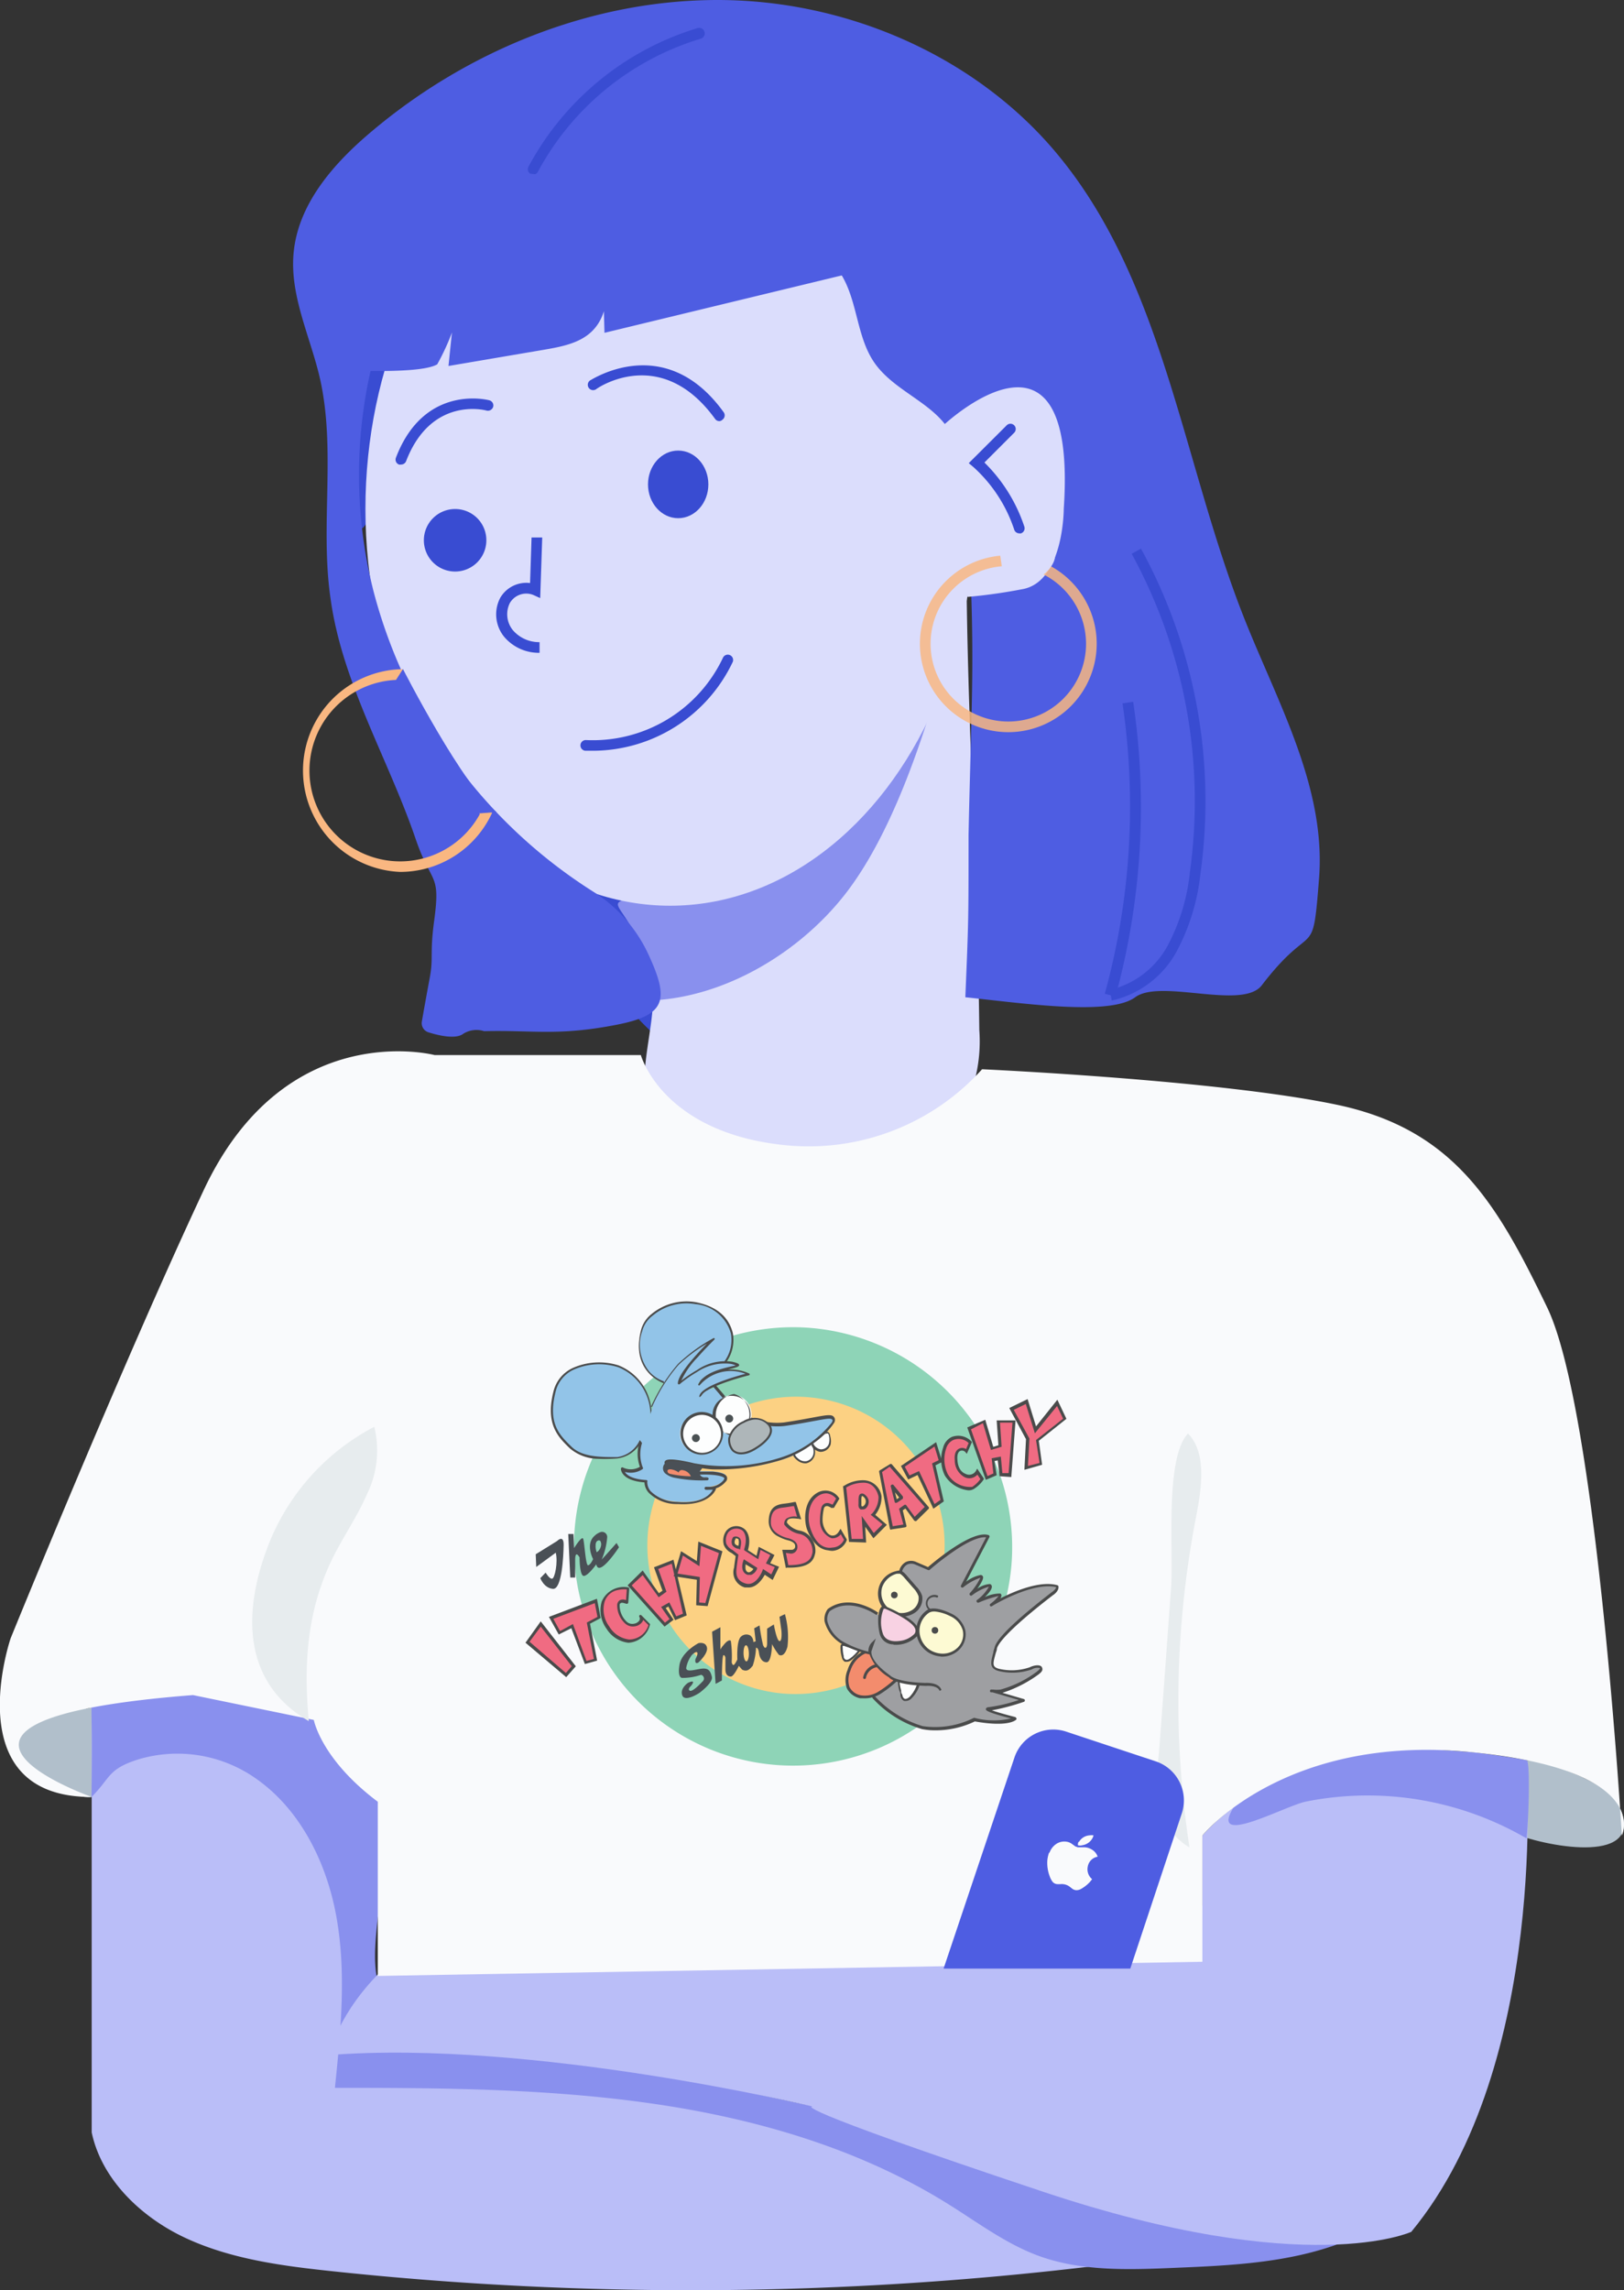 <svg xmlns="http://www.w3.org/2000/svg" viewBox="0 0 152.3 214.7"><rect x="0" y="0" width="152.3" height="214.7" fill="#333333" stroke="none"/><defs><style>.cls-1{fill:#b1bfcb;}.cls-2{fill:#394cd2;}.cls-3{fill:#babef8;}.cls-4{fill:#dbddfc;}.cls-5{fill:#8990ee;}.cls-6{fill:#4e5de2;}.cls-7{opacity:0.84;}.cls-8{fill:#f9b781;}.cls-9{fill:#f9fafc;}.cls-10{fill:#e7ecee;}.cls-11{opacity:0.7;}.cls-12{fill:#67ade0;}.cls-13{fill:#fdbf50;}.cls-14{fill:#61c39a;}.cls-15{fill:#77787c;}.cls-16{fill:#fff;}.cls-17{fill:#00070f;}.cls-18{fill:#f15c31;}.cls-19{fill:#8e989d;}.cls-20{fill:#00080c;}.cls-21{fill:#fffac2;}.cls-22{fill:#f8c0d9;}.cls-23{fill:#ed2d4e;}</style></defs><title>Ella 2.0</title><g id="Layer_2" data-name="Layer 2"><g id="OBJECTS"><path class="cls-1" d="M8.11,160.18c-1.79-1-4.75.07-6,1.66s-1.46,2.48-.13,4,6,2.95,6.67,2.59a13.34,13.34,0,0,0,0-8.38"/><path class="cls-1" d="M152.24,170.45c-.44-2.09-2.07-3-4-3.91-1.16-.52-4.85-2-5.3-1.34-1.35,2.14-3.83,5.36-1.61,6.42C144.28,173,153.14,174.79,152.24,170.45Z"/><path class="cls-2" d="M61.48,97.12a2.17,2.17,0,0,0,1.16.74A1.61,1.61,0,0,0,64.38,97a2.43,2.43,0,0,0-.15-1.69q-1.4-4.23-2.8-8.48A4,4,0,0,0,60,84.52c-1.22-.83-3.09-.79-4.75-.7a3.91,3.91,0,0,0,.64,3.32c.64,1,1.52,2,2.18,3A8.73,8.73,0,0,1,59.43,94c.06.55,0,1,.39,1.45S60.94,96.58,61.48,97.12Z"/><path class="cls-3" d="M8.6,160.91v39c.94,4.46,4.71,8,8.83,9.91s8.71,2.56,13.24,3.05a317.79,317.79,0,0,0,83.74-2.07c1-3.6-1.47-7.4-4.71-9.24s-7.09-2.15-10.8-2.44L42.08,194.8c-3.59-.28-7.89-1.06-9.19-4.41s1.17-6.57,2.29-9.84a15.43,15.43,0,0,0-2.78-14.31,20.35,20.35,0,0,0-13-7.12C15.48,158.57,12.53,160.91,8.6,160.91Z"/><path class="cls-4" d="M61.23,93.72c0,3.32-1.75,8.12-.06,11,1.35,2.28,5.19,2.46,7.76,3.09a29.83,29.83,0,0,0,7.9.48,28.15,28.15,0,0,0,8.24-1A9.68,9.68,0,0,0,91.2,102a14.38,14.38,0,0,0,.64-5.43c-.15-13.5-1-27-1.18-40.5-2.38,3.43-4,6.87-6.4,10.3-2.67,3.85-5.39,7.76-9.05,10.68-4.11,3.28-9.14,5.1-14.14,6.54-3.44,1-2.62,1.21-1.16,3.78A13,13,0,0,1,61.23,93.72Z"/><path class="cls-2" d="M46.8,18.68c.53-.74,1.11-1.66.76-2.5s-1.54-1.11-2.51-1a11.23,11.23,0,0,0-7.53,4.23,21.9,21.9,0,0,0-3.9,7.9A42.55,42.55,0,0,0,31.86,39c0,1.55-.16,10.5,1.92,10.58,1.28,0,2.25-7.86,2.65-9.28A68.44,68.44,0,0,1,46.8,18.68Z"/><path class="cls-5" d="M23.26,166.25c4.61,2.81,7.3,8.05,8.27,13.35s.43,10.76-.12,16.13c9.9,0,19.84.06,29.64,1.46s19.52,4.22,27.91,9.46c2.76,1.72,5.39,3.71,8.44,4.83,4,1.46,8.39,1.31,12.65,1.13,5.33-.22,10.77-.46,15.75-2.35s9.54-5.76,10.82-10.94c-7.84,3.35-16.54,4.28-25.06,3.9s-16.91-2-25.28-3.68c-14.34-2.83-28.87-6.57-43-8.47-2.41-.33-4.94-1-6.58-2.82-2.77-3-.91-8.3-1-12.4-.12-9,1.69-16.81-17.73-17.14-3-.05-9.39-1.61-9.39,1.37,0,2.54.08,1.58,0,8.38,1.81-1.78,1.48-2.61,4.42-3.53A12.79,12.79,0,0,1,23.26,166.25Z"/><path class="cls-3" d="M30.85,192.66s3.25-16,32-17.5,49.91,3.5,49.91,3.5v-6.58s6.84-8.39,20.59-8l9.78,1s2.22,28.4-10.78,44.15c0,0-9.77,4.5-34.5-3.75s-21.64-8-21.64-8S49.85,191.16,30.85,192.66Z"/><path class="cls-5" d="M60.76,93.8c7-.19,14.09-4.37,18.44-9.9s7.32-14.41,9.21-21.18c-2,7.11-9.81,15.47-16.17,18.56-3.69,1.8-8.48,2.08-12.45,2.82-2.83.52-1.91.45-.49,3A14.12,14.12,0,0,1,60.76,93.8Z"/><ellipse class="cls-4" cx="62.85" cy="47.72" rx="28.58" ry="37.19"/><path class="cls-2" d="M67.47,39.48a.49.49,0,0,1-.41-.21c-5-6.9-10.88-3-11.13-2.8a.5.5,0,1,1-.57-.82c.07,0,7-4.65,12.51,3a.5.5,0,0,1-.11.69A.46.46,0,0,1,67.47,39.48Z"/><path class="cls-2" d="M37.6,43.55a.39.39,0,0,1-.18,0,.49.49,0,0,1-.29-.64c2.67-7,8.71-5.4,8.77-5.38a.5.5,0,0,1,.35.61.52.52,0,0,1-.62.35c-.21-.06-5.23-1.32-7.56,4.78A.51.51,0,0,1,37.6,43.55Z"/><ellipse class="cls-2" cx="63.6" cy="45.41" rx="2.83" ry="3.17"/><path class="cls-2" d="M45.61,50.65a2.93,2.93,0,1,1-2.92-2.93A2.92,2.92,0,0,1,45.61,50.65Z"/><path class="cls-2" d="M50.6,61.2a4.26,4.26,0,0,1-3.31-1.49,3.33,3.33,0,0,1-.38-3.66,2.83,2.83,0,0,1,2.8-1.39l.14-4.27,1,0-.19,5.68L50,55.77a1.78,1.78,0,0,0-2.19.77,2.36,2.36,0,0,0,.29,2.54A3.24,3.24,0,0,0,50.6,60.2Z"/><path class="cls-2" d="M55.75,70.38c-.28,0-.57,0-.85,0a.5.5,0,0,1,.07-1,13.5,13.5,0,0,0,12.84-7.74.5.5,0,0,1,.91.41A14.56,14.56,0,0,1,55.75,70.38Z"/><path class="cls-6" d="M39,78.71c-2.58-7.58-6.91-14.66-8-22.59-1-6.84.53-13.93-1-20.66-.9-3.9-2.82-7.7-2.47-11.69.4-4.65,3.78-8.48,7.36-11.48C43.9,4.7,55.5,0,67.3,0S91,5,98.7,13.91C109.13,26,110.8,43.14,116.7,58c3.15,7.94,7.67,15.85,7,24.37-.62,8-.49,3.63-5.37,10-1.8,2.35-9.49-.64-11.87,1.12s-10.39.58-15.93,0c.3-7.19.3-7.19.3-15.22.31-14.25.65-16.15-.08-30.39-.14-2.84-.38-5.87-2.13-8.11S83.69,36.44,82,34s-1.56-5.81-3.15-8.33c-2-3.18-6.19-4.17-10-4.3s-7.68.31-11.17-1.11c-4.25-1.74-7.49-6.12-13.51-2.53a13.85,13.85,0,0,0-4.87,5.15,44.37,44.37,0,0,0-4.27,32.55A47.54,47.54,0,0,0,55.68,83.62a13.73,13.73,0,0,1,5.09,5.77c2,4.29,1.73,5.74-2.8,6.65-5.62,1.12-8,.51-12.57.63a2.33,2.33,0,0,0-1.95.24c-.68.54-2.29.18-3.26-.13a.9.9,0,0,1-.63-1c.2-1.18.6-3.35.72-4,.4-2.05,0-2.26.44-5.49C41.33,81.76,40.48,83,39,78.71Z"/><path class="cls-4" d="M88.43,39.91s12.67-12,11.33,7.81c0,0,0,6.86-3.91,7.52a50.63,50.63,0,0,1-5.12.72Z"/><path class="cls-2" d="M95.59,50a.5.5,0,0,1-.47-.33,13.68,13.68,0,0,0-3.85-5.9l-.42-.35,3.56-3.55a.49.49,0,0,1,.7.7l-2.79,2.79a15.08,15.08,0,0,1,3.74,6,.5.5,0,0,1-.31.64A.45.45,0,0,1,95.59,50Z"/><path class="cls-2" d="M104.26,93.8l-.18-1a8.34,8.34,0,0,0,5.42-4.14,18.79,18.79,0,0,0,2.09-6.91,48.32,48.32,0,0,0-5.46-29.83l.87-.49a49.33,49.33,0,0,1,5.58,30.46,19.9,19.9,0,0,1-2.22,7.28A9.24,9.24,0,0,1,104.26,93.8Z"/><path class="cls-2" d="M104.61,93.43l-1-.27a66.34,66.34,0,0,0,1.66-27.22l1-.15A67.34,67.34,0,0,1,104.61,93.43Z"/><path class="cls-2" d="M50,16.36a.59.59,0,0,1-.23-.05.5.5,0,0,1-.21-.68,26.8,26.8,0,0,1,15.87-13,.5.5,0,0,1,.28,1A25.8,25.8,0,0,0,50.45,16.09.48.48,0,0,1,50,16.36Z"/><g class="cls-7"><path class="cls-8" d="M94.56,68.64a8.29,8.29,0,1,1,8.29-8.29A8.3,8.3,0,0,1,94.56,68.64Zm0-15.58a7.29,7.29,0,1,0,7.29,7.29A7.3,7.3,0,0,0,94.56,53.06Z"/></g><path class="cls-4" d="M94.08,54a1.16,1.16,0,0,0,.25.66,1.08,1.08,0,0,0,1,.11,8.09,8.09,0,0,0,2-.6,3,3,0,0,0,1.46-1.44,1.85,1.85,0,0,0-.29-2,2.93,2.93,0,0,0-2.22-.56c-.6,0-2.49-.28-2.66.44a4.63,4.63,0,0,0,.19,1.52Z"/><path class="cls-6" d="M41,34.16s2.83-4.89,1.85-7.32q-.41,3.73-.79,7.47l9-1.53c1.62-.28,3.36-.61,4.51-1.78,1.82-1.85,1.42-4.86.9-7.39.07,2.53.15,5.06.22,7.59l23.74-5.74C79.34,23,76.68,21.55,74,21s-5.39-.49-8.08-.84c-4.27-.57-8.3-2.26-12.49-3.25s-8.85-1.22-12.56,1a14.47,14.47,0,0,0-5.66,6.93,30.12,30.12,0,0,0-1.44,4.46c-.21.88-2,5.48-1,5.48C34,34.73,39.54,35,41,34.16Z"/><path class="cls-5" d="M143.17,172.35c.23-2.56.32-7.26,0-7.34-1.1-.21-4.15-.68-5.37-.77-4.29-.32-7.95-.59-12.19.23-2.53.5-8.46,2.63-9.94,5-2.33,3.8,4.85-.19,6.82-.58A29.61,29.61,0,0,1,143.17,172.35Z"/><path class="cls-9" d="M8.6,168.46s-20.5-7.22,9.5-9.55l11.33,2.33s.67,3.67,6,7.67v16.33l77.33-1.33V172.08s7.67-9.5,25-7.84,14.34,7.84,14.34,7.84-2.34-39.84-7-49.5-8.67-16.67-19.67-19-33.33-3.34-33.33-3.34a21.89,21.89,0,0,1-18.34,7.13C62.1,106.24,60.1,98.91,60.1,98.91H40.76s-14-3.67-21.66,12.67S1,153.58,1,153.58-4.11,168.51,8.6,168.46Z"/><path class="cls-10" d="M25.2,144.76a21.2,21.2,0,0,1,9.9-11,9.29,9.29,0,0,1-.69,6.33c-.87,2-2.1,3.8-3.09,5.73-2.53,5-2.86,10.09-2.36,15.53C22.77,157.76,22.69,151.2,25.2,144.76Z"/><path class="cls-10" d="M108.69,164.32a17,17,0,0,0,.12,4.94,5.72,5.72,0,0,0,2.74,3.93,90.75,90.75,0,0,1,.5-30.36c.47-2.49,1.35-6.43-.64-8.44-2.2,2.33-1.34,11.16-1.59,14.48Q109.27,156.6,108.69,164.32Z"/><g class="cls-11"><path d="M63.1,138.22a8.23,8.23,0,0,0,3.45.35c-.33,0-.73-.12-.85-.44-.07-.17,0-.37-.14-.52a.67.67,0,0,0-.45-.22c-.47-.1-.94-.2-1.42-.26s-1.11-.22-1.3.19S62.74,138.11,63.1,138.22Z"/><path class="cls-12" d="M62.41,136.47a2.75,2.75,0,0,0,2-1.27,16.45,16.45,0,0,0,2.26-3.7,2.23,2.23,0,0,0,.23-1.32c-.21-.43-.91-.12-1.38,0a5.88,5.88,0,0,0-3.87,2.6,3.4,3.4,0,0,0-.73,2.08A1.71,1.71,0,0,0,62.41,136.47Z"/><circle class="cls-13" cx="74.45" cy="144.68" r="14.42"/><path class="cls-14" d="M75.76,124.47a20.55,20.55,0,1,0,19.11,22.05A20.63,20.63,0,0,0,75.76,124.47Zm-2.27,34.3a13.94,13.94,0,1,1,15.06-12.85A14,14,0,0,1,73.49,158.77Z"/><path class="cls-15" d="M84.51,147.21a1,1,0,0,1,1.44-.68l1.17.5s4-3.54,5.6-3.05l-2.44,4.68s1.28-1,1.74-.93-.91,1.69-.91,1.69,1.66-1.13,1.82-.79-1.18,1.44-1.18,1.44,2-.82,2.09-.58-.86.95-.86.95,3.89-2.39,6.2-1.76c0,0,.12.25-.37.63s-5.06,3.83-5.39,5.15-.6,1.81.26,2.06a5.34,5.34,0,0,0,3-.14c.63-.33,1.5-.21.57.48a10.44,10.44,0,0,1-3.42,1.67,2,2,0,0,1-.87-.07l3,.88a17.68,17.68,0,0,1-3.26.82c-.93,0,2.43.88,2.43.88s-.65.69-3.81.13a8.13,8.13,0,0,1-4.88.79,10.07,10.07,0,0,1-4.56-2.85"/><path d="M87.23,162.2a6.89,6.89,0,0,1-.76-.1,10.17,10.17,0,0,1-4.63-2.89.14.14,0,0,1,.21-.19,9.93,9.93,0,0,0,4.48,2.8,8.06,8.06,0,0,0,4.79-.77.13.13,0,0,1,.09,0,7.05,7.05,0,0,0,3.4.05c-2.39-.62-2.37-.77-2.35-.9s.2-.16.29-.16a14.55,14.55,0,0,0,2.8-.67l-2.48-.72-.15,0a.14.14,0,0,1-.07-.18.13.13,0,0,1,.16-.08l.13,0a2.55,2.55,0,0,0,.7,0,10.25,10.25,0,0,0,3.35-1.64c.35-.26.35-.37.35-.37a1,1,0,0,0-.77.12,5.46,5.46,0,0,1-3.13.15c-.88-.25-.74-.78-.48-1.75,0-.15.08-.3.12-.47.27-1.08,3.06-3.4,5.35-5.16l.1-.07c.24-.2.31-.33.32-.41-2.24-.52-6,1.75-6,1.77a.14.14,0,0,1-.19,0,.14.14,0,0,1,0-.19,3.87,3.87,0,0,0,.79-.75,10.93,10.93,0,0,0-1.87.62.13.13,0,0,1-.17-.06.12.12,0,0,1,0-.17,4,4,0,0,0,1.13-1.26,4.69,4.69,0,0,0-1.61.83.15.15,0,0,1-.19-.21,5.87,5.87,0,0,0,1-1.46,5.23,5.23,0,0,0-1.61.9.14.14,0,0,1-.21-.17l2.36-4.52c-.64-.07-1.71.39-3.11,1.36a24.85,24.85,0,0,0-2.2,1.7.16.16,0,0,1-.15,0l-1.17-.5a.93.93,0,0,0-.79,0,1.06,1.06,0,0,0-.46.63.13.13,0,0,1-.16.1.14.14,0,0,1-.11-.16,1.3,1.3,0,0,1,.61-.81,1.15,1.15,0,0,1,1,0l1.09.47c.55-.47,4.13-3.5,5.67-3a.14.14,0,0,1,.09.08.14.14,0,0,1,0,.11l-2.18,4.18a3.19,3.19,0,0,1,1.36-.63.25.25,0,0,1,.21.14c.09.21-.2.69-.53,1.15a2.3,2.3,0,0,1,1.18-.44.25.25,0,0,1,.16.13c.13.26-.23.7-.63,1.09a3.36,3.36,0,0,1,1.45-.33.23.23,0,0,1,.1.12.43.43,0,0,1-.11.34c1.32-.67,3.7-1.69,5.36-1.24a.16.16,0,0,1,.09.07s.15.36-.41.8l-.1.07c-3.14,2.41-5.06,4.24-5.25,5,0,.17-.08.32-.12.47-.28,1-.31,1.24.29,1.42a5.17,5.17,0,0,0,2.92-.14c.42-.21,1-.27,1.13,0s0,.45-.42.75a12,12,0,0,1-3.28,1.65l2,.58a.12.12,0,0,1,.1.13.12.12,0,0,1-.09.13,20.7,20.7,0,0,1-3,.8c.48.17,1.36.42,2.19.63a.19.19,0,0,1,.1.1.12.12,0,0,1,0,.13c-.07.08-.79.73-3.89.18A8.52,8.52,0,0,1,87.23,162.2Zm6.47-12.68Z"/><path class="cls-12" d="M62.29,129.59s-3.06-.92-2.1-4.81a2.78,2.78,0,0,1,1-1.52,5,5,0,0,1,4.08-1.09,3.91,3.91,0,0,1,3.4,2.85c.46,1.89-1.45,4.48-3.91,4.52"/><path d="M62.26,129.68s-3.13-1-2.16-4.92a2.82,2.82,0,0,1,1-1.57,5.13,5.13,0,0,1,4.16-1.11c1.92.38,3.09,1.36,3.47,2.92a3.58,3.58,0,0,1-.79,2.92,4.28,4.28,0,0,1-3.21,1.72v-.19a4,4,0,0,0,3.06-1.64,3.39,3.39,0,0,0,.76-2.77,3.78,3.78,0,0,0-3.33-2.78,4.92,4.92,0,0,0-4,1.07,2.67,2.67,0,0,0-1,1.48,3.94,3.94,0,0,0,.67,3.77,3.32,3.32,0,0,0,1.37.92Z"/><path class="cls-12" d="M63.22,136.4a3.16,3.16,0,0,0,1.37-1.27,34.64,34.64,0,0,0,2.18-3.33c.26-.48.47-1.13.07-1.5a1.15,1.15,0,0,0-.89-.2,5.46,5.46,0,0,0-3.63,1.9c-.86,1-1.63,2.23-1,3.56A1.58,1.58,0,0,0,63.22,136.4Z"/><path class="cls-16" d="M74.91,136.89a1,1,0,0,0,.74.18.94.94,0,0,0,.72-.74,1.37,1.37,0,0,0-.24-1,5.39,5.39,0,0,0-1.2.6c-.18.11-.48.2-.47.45S74.77,136.79,74.91,136.89Z"/><path d="M75.42,137.18a1.2,1.2,0,0,1-.56-.21h0c-.11-.08-.47-.35-.49-.62s.22-.38.4-.47l.11-.06a6,6,0,0,1,1.22-.61l.07,0,0,.06a1.48,1.48,0,0,1,.25,1.1,1.05,1.05,0,0,1-.8.81A.9.9,0,0,1,75.42,137.18Zm-.46-.36a.92.92,0,0,0,.67.16.87.87,0,0,0,.65-.67,1.24,1.24,0,0,0-.19-.9A5.3,5.3,0,0,0,75,136l-.13.06c-.18.1-.3.17-.3.3s.22.34.41.48Z"/><path class="cls-16" d="M76.94,136a.85.85,0,0,0,.87-.62,1.64,1.64,0,0,0,0-.76.63.63,0,0,0-.07-.22.21.21,0,0,0-.33,0c-.28.18-1.11.55-1.18.88S76.63,136,76.94,136Z"/><path d="M76.93,136.11h0a1.12,1.12,0,0,1-.72-.43.55.55,0,0,1-.12-.45c.06-.29.55-.56.94-.78a3.08,3.08,0,0,0,.28-.16.38.38,0,0,1,.17-.07.3.3,0,0,1,.29.14.61.61,0,0,1,.08.25,1.66,1.66,0,0,1,.05.8A1,1,0,0,1,76.93,136.11Zm.59-1.71h0a.28.28,0,0,0-.09,0l-.29.17c-.3.16-.8.44-.85.65a.36.36,0,0,0,.09.3.93.93,0,0,0,.59.35.76.76,0,0,0,.77-.55,1.59,1.59,0,0,0,0-.72.55.55,0,0,0-.06-.18A.12.12,0,0,0,77.52,134.4Z"/><path class="cls-12" d="M60.39,134.45a3.54,3.54,0,0,0-.23,3.05,1.86,1.86,0,0,1-1.81.14s0,1,2.23,1.14c0,0-.23,1.74,2.9,2s3.59-1.39,3.59-1.39l-.79-.06a2,2,0,0,0,1.72-.66c.71-.83-2.12-.76-2.12-.76l-.65-.05"/><path d="M63.6,141h-.13a3.69,3.69,0,0,1-2.66-1.09,1.55,1.55,0,0,1-.37-.94h0c-2.22-.17-2.21-1.23-2.21-1.28a.12.12,0,0,1,.07-.11.12.12,0,0,1,.13,0,1.67,1.67,0,0,0,1.58-.07,3.62,3.62,0,0,1,.29-3.06.13.13,0,0,1,.19,0,.14.14,0,0,1,0,.19,3.43,3.43,0,0,0-.22,2.91.13.13,0,0,1,0,.17,2,2,0,0,1-1.67.27c.16.27.63.68,2,.76a.12.12,0,0,1,.1.05.11.11,0,0,1,0,.11,1.34,1.34,0,0,0,.32.89,3.6,3.6,0,0,0,2.47,1c2.4.21,3.15-.75,3.36-1.14l-.39,0a.62.62,0,0,1-.21,0,.14.14,0,1,1,0-.27h.2a1.77,1.77,0,0,0,1.4-.62c0-.06.1-.13.08-.19-.12-.24-1.17-.37-2.09-.34h0l-.65,0a.14.14,0,0,1-.12-.15.13.13,0,0,1,.14-.13l.64,0c.07,0,.53,0,1,0,1,.1,1.23.32,1.31.47a.43.43,0,0,1-.12.49,2,2,0,0,1-.9.61v.05C67.18,139.51,66.69,141.19,63.6,141Z"/><path class="cls-12" d="M67,130l.85,1a6.09,6.09,0,0,0,5.74,2.61c3.7-.56,4.43-1,4.62-.44s-2.65,3.13-5.1,3.74a17.18,17.18,0,0,1-8,.5c-2.75-.67-2.6-.2-2.6-.2"/><path d="M66.78,137.75a10.59,10.59,0,0,1-1.75-.27c-1.94-.46-2.36-.34-2.43-.31a.14.14,0,0,1-.27,0,.22.22,0,0,1,.05-.21c.08-.09.33-.35,2.72.22a16.79,16.79,0,0,0,8-.5A10,10,0,0,0,78,133.37c.09-.16.08-.22.08-.22-.09-.23-.4-.18-1.7.06-.65.12-1.55.29-2.77.47A6.26,6.26,0,0,1,67.73,131l-.85-1a.14.14,0,0,1,0-.2.14.14,0,0,1,.19,0l.86,1h0a6,6,0,0,0,5.6,2.55c1.21-.18,2.11-.35,2.76-.47,1.41-.26,1.84-.34,2,.12a.51.51,0,0,1-.08.41,7.4,7.4,0,0,1-1.92,1.89,9.79,9.79,0,0,1-3.2,1.62A20.13,20.13,0,0,1,66.78,137.75Zm-4.19-.64Z"/><path class="cls-12" d="M60.1,135.08a2.84,2.84,0,0,1-2.24,1.59c-1.53.07-3.29.08-4.37-1s-2.29-2.22-1.51-5.26,4.85-2.84,6-2.33a4.82,4.82,0,0,1,3,4.49"/><path d="M56.09,136.76a4.12,4.12,0,0,1-2.67-1l0,0c-1.08-1.05-2.3-2.25-1.51-5.33a3.27,3.27,0,0,1,1.8-2.18A6.07,6.07,0,0,1,58,128a4.9,4.9,0,0,1,3.1,4.59H61a4.83,4.83,0,0,0-3-4.41,5.91,5.91,0,0,0-4.18.21,3.07,3.07,0,0,0-1.71,2.06c-.77,3,.37,4.08,1.46,5.15l0,0c1,1,2.7,1,4.31,1A2.73,2.73,0,0,0,60,135l.17.08a2.94,2.94,0,0,1-2.31,1.65A15.11,15.11,0,0,1,56.09,136.76Z"/><path class="cls-17" d="M63.43,137a2.23,2.23,0,0,0-.63,0,.65.65,0,0,0-.32,1.2,2,2,0,0,0,.91.36,12.91,12.91,0,0,0,2.84.22c.09,0,.19,0,.22-.11s-.06-.15-.14-.17a2.09,2.09,0,0,0-.25,0,.46.46,0,0,1-.45-.35c-.07-.27.24-.38.23-.54s-.3-.24-.46-.27C64.74,137.14,64.08,137.07,63.43,137Z"/><path class="cls-18" d="M64,137.82a1,1,0,0,1,.79.58,9.73,9.73,0,0,1-1.86-.21.54.54,0,0,1-.24-.09.23.23,0,0,1-.09-.22c0-.12.21-.15.34-.13a1.65,1.65,0,0,1,.71.29A.3.3,0,0,1,64,137.82Z"/><ellipse class="cls-16" cx="68.71" cy="132.64" rx="1.87" ry="1.77" transform="translate(-68.72 191.19) rotate(-85.69)"/><path d="M68.56,134.59a2,2,0,0,1,.29-3.9,2,2,0,0,1-.29,3.9Zm.28-3.72a1.78,1.78,0,1,0,1.54,1.89A1.74,1.74,0,0,0,68.84,130.87Z"/><path class="cls-19" d="M68.74,136s-1.29-1.39,1-2.66a1.9,1.9,0,0,1,2.3.18c1,1-1,2.21-1,2.21S69.56,136.73,68.74,136Z"/><path d="M69.38,136.34a1.17,1.17,0,0,1-.71-.3h0a1.57,1.57,0,0,1-.37-1.23,2.4,2.4,0,0,1,1.38-1.57,2,2,0,0,1,2.42.19.93.93,0,0,1,.29.78c-.11.83-1.31,1.55-1.36,1.58a3.58,3.58,0,0,1-.83.43A2.09,2.09,0,0,1,69.38,136.34Zm-.58-.43c.76.69,2.11-.27,2.13-.28s1.18-.72,1.27-1.45a.73.73,0,0,0-.24-.63,1.53,1.53,0,0,0-1.43-.44,2.66,2.66,0,0,0-.76.28,2.24,2.24,0,0,0-1.29,1.44A1.45,1.45,0,0,0,68.8,135.91Z"/><path class="cls-12" d="M61.1,131.82a16.12,16.12,0,0,1,2.47-3.89,15.53,15.53,0,0,1,3.29-2.4s-3.15,3.06-3.19,4.17c0,0,2.79-2.48,4.9-1.95s-2.22.25-3.15,2.08a4,4,0,0,1,4.67-1s-4.44,1.1-4.54,2.11"/><path d="M61.09,131.91h0a.09.09,0,0,1,0-.12,16.35,16.35,0,0,1,2.49-3.92,15.64,15.64,0,0,1,3.31-2.41.08.08,0,0,1,.11,0,.08.08,0,0,1,0,.12s-.79.77-1.57,1.66a7.72,7.72,0,0,0-1.54,2.2,11.39,11.39,0,0,1,1.48-1,4.6,4.6,0,0,1,3.31-.78c.49.12.64.2.64.32s-.23.21-.78.34l-.29.07a4.17,4.17,0,0,1,2,.37.09.09,0,0,1,.06.09.1.1,0,0,1-.07.08c-1.22.3-4.39,1.25-4.47,2a.1.1,0,0,1-.1.08h0a.1.1,0,0,1-.09-.1c.1-.93,3.3-1.85,4.34-2.12a3.85,3.85,0,0,0-4.3,1.07.09.09,0,0,1-.12,0,.08.08,0,0,1,0-.11c.54-1.06,2.13-1.43,3.08-1.65A5.61,5.61,0,0,0,69,128a2.64,2.64,0,0,0-.46-.14,4.66,4.66,0,0,0-3.17.76,11.53,11.53,0,0,0-1.65,1.16s-.06,0-.1,0a.11.11,0,0,1-.05-.09c0-.87,1.83-2.81,2.72-3.73a14.69,14.69,0,0,0-2.66,2,15.66,15.66,0,0,0-2.45,3.87A.12.12,0,0,1,61.09,131.91Z"/><ellipse class="cls-16" cx="65.74" cy="134.41" rx="1.87" ry="1.98" transform="translate(-73.23 189.87) rotate(-85.69)"/><path d="M65.59,136.36a2,2,0,1,1,2.21-1.79A2,2,0,0,1,65.59,136.36Zm.28-3.72a1.78,1.78,0,1,0,1.75,1.91A1.83,1.83,0,0,0,65.87,132.64Z"/><circle class="cls-20" cx="65.26" cy="134.82" r="0.37"/><circle class="cls-20" cx="68.39" cy="132.99" r="0.37"/><path class="cls-12" d="M60,135l.76,1,1.91-2.92a3.4,3.4,0,0,1,.61-.75c.82-.66,2.07-.35,3-.82a.94.94,0,0,0,.54-.55.48.48,0,0,0-.34-.61c-.33,0-.53.33-.77.56a1.66,1.66,0,0,1-1.47.27,11.6,11.6,0,0,0-1.52-.37c-1-.07-1.15.28-1.46,1C60.9,132.82,60.44,134,60,135Z"/><path class="cls-16" d="M84.53,158.86c0,.19.1.42.29.49a.55.55,0,0,0,.54-.21,3,3,0,0,0,.8-1.33s-1.7-.22-1.86-.21A6.19,6.19,0,0,0,84.53,158.86Z"/><path d="M84.9,159.46l-.11,0a.66.66,0,0,1-.35-.56h0c0-.12,0-.23-.08-.36a3.28,3.28,0,0,1-.15-.92v-.09h.08a7.16,7.16,0,0,1,.89.1c.38,0,.89.12,1,.11a.07.07,0,0,0-.07.06l.17.05a3.07,3.07,0,0,1-.81,1.38A.74.74,0,0,1,84.9,159.46Zm-.28-.62c0,.18.09.37.23.42s.35-.09.45-.18A3.08,3.08,0,0,0,86,157.9h0l-.87-.11-.77-.09a4.46,4.46,0,0,0,.15.78c0,.12,0,.24.08.36Z"/><path class="cls-16" d="M79,155.29c0,.15.11.32.25.38a.52.52,0,0,0,.52-.15,3.8,3.8,0,0,0,.82-.83l-1.27-.42c-.31-.1-.44-.25-.44.18A4,4,0,0,0,79,155.29Z"/><path d="M79.38,155.79l-.14,0a.59.59,0,0,1-.29-.43h0a3.27,3.27,0,0,1-.13-.87c0-.17,0-.29.1-.35s.19,0,.31,0l.15.05,1.39.47-.08.1a3.93,3.93,0,0,1-.83.85A.72.72,0,0,1,79.38,155.79Zm-.26-.52c0,.18.11.28.2.32s.25,0,.43-.14a3.72,3.72,0,0,0,.72-.71l-1.15-.38-.16-.06-.13,0a.43.43,0,0,0,0,.19,3.3,3.3,0,0,0,.11.82Z"/><path class="cls-18" d="M81.44,154.72a2.73,2.73,0,0,0-1.82,1.84,2.24,2.24,0,0,0-.07,1.63,1.6,1.6,0,0,0,1.15.85,2.58,2.58,0,0,0,1.71-.34,9.4,9.4,0,0,0,1.6-1.22"/><path d="M80.92,159.21l-.25,0a1.8,1.8,0,0,1-1.25-.93,2.41,2.41,0,0,1,.07-1.73,2.91,2.91,0,0,1,1.92-1.94l.06.27a2.64,2.64,0,0,0-1.72,1.75,2.15,2.15,0,0,0-.08,1.53,1.48,1.48,0,0,0,1.06.77,2.36,2.36,0,0,0,1.61-.32,10.06,10.06,0,0,0,1.58-1.2l.18.21a10.48,10.48,0,0,1-1.63,1.24A2.89,2.89,0,0,1,80.92,159.21Z"/><path d="M81.06,157.4h0a.13.13,0,0,1-.11-.16A1.54,1.54,0,0,1,82.27,156a.15.15,0,0,1,.15.13.14.14,0,0,1-.12.15,1.28,1.28,0,0,0-1.09,1A.13.13,0,0,1,81.06,157.4Z"/><path class="cls-21" d="M89.13,151.36a2.3,2.3,0,0,1,1.3,1.46,1.9,1.9,0,0,1-.49,1.71,2.18,2.18,0,0,1-1.68.63,2.4,2.4,0,0,1-1.24-.45,2.28,2.28,0,0,1-.93-2,2.22,2.22,0,0,1,1-1.69C87.58,150.73,88.61,151.12,89.13,151.36Z"/><path d="M88.22,155.29a2.5,2.5,0,0,1-1.29-.47,2.45,2.45,0,0,1-1-2.07,2.39,2.39,0,0,1,1-1.8c.61-.4,1.75.07,2.21.29h0a2.4,2.4,0,0,1,1.37,1.54,2,2,0,0,1-.52,1.84,2.28,2.28,0,0,1-1.79.68Zm-.5-4.21a1,1,0,0,0-.58.1,2.06,2.06,0,0,0-.91,1.59,2.18,2.18,0,0,0,.87,1.83,2.24,2.24,0,0,0,1.17.42,2,2,0,0,0,1.57-.59,1.73,1.73,0,0,0,.45-1.58,2.13,2.13,0,0,0-1.22-1.36h0A4,4,0,0,0,87.72,151.08Z"/><path class="cls-21" d="M82.57,148.78a2.09,2.09,0,0,0,.66,2.19,2.06,2.06,0,0,0,2.27.19,1.44,1.44,0,0,0,.77-1.51,2.08,2.08,0,0,0-.52-.83c-.31-.36-.61-.72-.92-1.07s-.4-.44-.82-.32A2.14,2.14,0,0,0,82.57,148.78Z"/><path d="M84.34,151.54a2.2,2.2,0,0,1-1.2-.46A2.16,2.16,0,0,1,84,147.3c.49-.15.67,0,1,.36l.93,1.07a2.27,2.27,0,0,1,.55.88,1.58,1.58,0,0,1-.84,1.67A2.11,2.11,0,0,1,84.34,151.54Zm0-4a1,1,0,0,0-.26,0,2,2,0,0,0-1.35,1.26h0A1.89,1.89,0,0,0,85.43,151a1.31,1.31,0,0,0,.71-1.36,2.15,2.15,0,0,0-.49-.77l-.93-1.07C84.54,147.63,84.45,147.53,84.31,147.52Z"/><circle cx="83.87" cy="149.53" r="0.31"/><circle cx="87.68" cy="152.84" r="0.31"/><path class="cls-15" d="M82.3,151.31s-2.5-1.86-4.56-.35c0,0-1.22,1.39,1.43,3.12a9.36,9.36,0,0,0,2.39.88l.3-.86s-1.11,1.12,1.58,3c0,0,.45.68,3.41.77,0,0,1.17-.1,1.4.57"/><path d="M88.12,158.52c-.19-.55-1.24-.48-1.25-.47h0c-2.74-.08-3.39-.67-3.51-.81a4.17,4.17,0,0,1-1.81-2.14,10.1,10.1,0,0,1-2.42-.89h0A3.46,3.46,0,0,1,77.33,152a1.58,1.58,0,0,1,.3-1.16l0,0c2.12-1.55,4.71.33,4.73.35l-.16.22s-2.44-1.77-4.39-.36a1.25,1.25,0,0,0-.22.94,3.2,3.2,0,0,0,1.63,2,9.54,9.54,0,0,0,2.22.85l0-.08a1.15,1.15,0,0,1,.27-.73l.43-.43-.42,1.21a.25.25,0,0,0,0,.08c0,.45.37,1.19,1.74,2.17h0v0s.51.63,3.3.71c.12,0,1.28-.08,1.53.66Z"/><path class="cls-22" d="M83.05,150.71s2.65,1.11,2.91,2S84.8,154,84.33,154s-1.44.08-1.69-.87S82.44,150.44,83.05,150.71Z"/><path d="M83.79,154.16a1.31,1.31,0,0,1-1.29-1c-.2-.78-.24-2.18.19-2.54a.38.38,0,0,1,.42,0,13.16,13.16,0,0,1,1.37.67c1,.53,1.5,1,1.61,1.41a.8.8,0,0,1-.09.69,2.83,2.83,0,0,1-2.21.8Zm-.85-3.34a.09.09,0,0,0-.07,0,3.33,3.33,0,0,0-.1,2.25c.21.77,1,.84,1.55.77a2.28,2.28,0,0,0,1.44-.67.5.5,0,0,0,.07-.46c-.2-.67-2.11-1.6-2.83-1.9h0Z"/><path d="M87.21,151h0a.8.8,0,0,1,.75-1.41.09.09,0,0,1,0,.12.09.09,0,0,1-.12.05.64.64,0,0,0-.79.27.63.63,0,0,0,.21.81.1.1,0,0,1,0,.13A.08.08,0,0,1,87.21,151Z"/><polygon class="cls-23" points="49.47 153.93 50.71 152.26 53.8 156.21 53.08 157.03 49.47 153.93"/><path d="M53.1,157.23,49.28,154,50.71,152,54,156.21Zm-3.44-3.32,3.41,2.93.55-.64-2.91-3.71Z"/><polygon class="cls-23" points="51.68 151.69 55.88 150.1 56.18 151.66 55.21 152.19 55.88 155.62 54.93 155.87 53.66 152.49 52.45 153.09 51.68 151.69"/><path d="M54.85,156l-1.27-3.36-1.18.59-.92-1.65,4.5-1.7.35,1.81-1,.53.67,3.46Zm-1.12-3.75L55,155.71l.7-.19-.67-3.41,1-.53-.25-1.29-3.89,1.47.63,1.15Z"/><path class="cls-23" d="M58.89,148.92l-.1,1.26s-.76-.38-.81.31.61,2,1.51,1.83.64-.81.64-.81l.79.81a2.07,2.07,0,0,1-2,1.52,3,3,0,0,1-2.39-3.68A2.1,2.1,0,0,1,58.89,148.92Z"/><path d="M58.89,154a2.78,2.78,0,0,1-2-1.3,2.94,2.94,0,0,1-.46-2.56,2.25,2.25,0,0,1,2.47-1.33.13.13,0,0,1,.11.15l-.09,1.27a.15.15,0,0,1-.07.11.15.15,0,0,1-.13,0c-.08,0-.35-.14-.49-.06s-.11.12-.12.26a2.12,2.12,0,0,0,.65,1.48.77.77,0,0,0,.69.2.73.73,0,0,0,.52-.32.38.38,0,0,0,0-.3.14.14,0,0,1,0-.17.14.14,0,0,1,.18,0l.79.8a.12.12,0,0,1,0,.13A2.21,2.21,0,0,1,59,154ZM58.74,149a2.63,2.63,0,0,0-.79.06,1.62,1.62,0,0,0-1.25,1.1,2.66,2.66,0,0,0,.43,2.31A2.51,2.51,0,0,0,59,153.7a1.9,1.9,0,0,0,1.81-1.35l-.49-.49a.5.5,0,0,1-.05.13,1,1,0,0,1-.71.47,1.07,1.07,0,0,1-.93-.26,2.33,2.33,0,0,1-.75-1.72.56.56,0,0,1,.26-.47.71.71,0,0,1,.57,0l.07-1Z"/><polygon class="cls-23" points="59.05 148.63 60.25 147.44 61.76 149.55 62.3 149.17 61.51 147.01 63.06 146.41 64.24 151.36 63.38 151.71 62.74 150.41 62.23 150.7 62.98 151.82 62.34 152.31 59.05 148.63"/><path d="M62.32,152.49l-3.46-3.87,1.41-1.39,1.52,2.13.34-.24-.8-2.19,1.83-.71,1.24,5.22-1.09.45-.63-1.28-.25.14.74,1.1Zm-3.08-3.86,3.12,3.49.43-.33L62,150.65l.77-.43.65,1.31.63-.25L63,146.59l-1.27.5.77,2.13-.73.52-1.5-2.08Z"/><polygon class="cls-23" points="63.95 145.64 63.36 147.66 65.49 147.98 65.43 150.36 66.26 150.42 67.58 145.52 65.61 144.72 65.47 146.59 63.95 145.64"/><path d="M66.36,150.57l-1.07-.08.06-2.39-2.17-.33.69-2.35,1.48.93.14-1.83,2.26.91Zm-.79-.34.58.05,1.27-4.68-1.68-.68-.15,1.91-1.55-1-.5,1.69,2.09.32Z"/><path class="cls-23" d="M72,146.55l.41-.78-1.21-.63L71,146,70,145.32c.45-1.44-.25-1.91-.25-1.91a1.08,1.08,0,0,0-1.52.16c-.8,1.38.46,1.87.46,1.87l.46.35s-.09.55-.15,1.06-.22,1.44.93,1.78,1.74-1.28,1.74-1.28l.76.5.46-1ZM69.36,145s-1-.07-.47-.9C68.89,144.1,69.67,143.78,69.36,145Zm.67,2.42c-.49-.3-.2-1.06-.2-1.06l1,.63S70.52,147.71,70,147.42Z"/><path d="M70.12,148.82l-.27,0a1.47,1.47,0,0,1-1-1.88v-.06c.05-.39.11-.8.14-1l-.38-.29a1.41,1.41,0,0,1-.73-.76,1.56,1.56,0,0,1,.22-1.3h0a1.21,1.21,0,0,1,1.7-.2s.76.52.34,2l.81.52.2-.84,1.48.77-.4.77.83.33-.6,1.24-.74-.49C71.46,148.11,70.9,148.88,70.12,148.82Zm-1.82-5.17a1.3,1.3,0,0,0-.19,1.06,1.19,1.19,0,0,0,.59.6h0l.54.43v.08s-.09.55-.15,1.05v0c-.06.51-.16,1.29.84,1.58s1.57-1.18,1.57-1.2l.06-.16.77.51.33-.69-.83-.34.41-.79-.92-.48-.21.88-1.32-.85,0-.1c.41-1.28-.13-1.72-.18-1.76A1,1,0,0,0,68.3,143.65Zm1.92,4a.52.52,0,0,1-.26-.08c-.58-.35-.27-1.19-.26-1.23l.06-.16,1.24.79,0,.1a1,1,0,0,1-.53.56A.44.44,0,0,1,70.22,147.62Zm-.3-1c0,.21-.08.56.18.72a.26.26,0,0,0,.24,0,.67.67,0,0,0,.31-.29Zm-.58-1.44a.86.86,0,0,1-.67-.37.76.76,0,0,1,.1-.75l0,0h0a.55.55,0,0,1,.55.05c.2.17.23.5.1,1l0,.11h-.12Zm-.36-.93a.53.53,0,0,0-.07.43.47.47,0,0,0,.34.2c.09-.43,0-.57,0-.61S69,144.2,69,144.21Z"/><path class="cls-23" d="M74.57,141l.4,1.28s-1.37-.31-1.3.55a2.13,2.13,0,0,0,1.36.83,1.86,1.86,0,0,1,1.31,1.9c-.12.54-.26,1.38-2.53,1.32l-.28-1.43.71,0a.47.47,0,0,0,.47-.51c0-.51-.78-.66-.78-.66s-1.69-.34-1.71-1.58.58-1.49,1.3-1.57S74.57,141,74.57,141Z"/><path d="M73.7,147l-.34-1.71.89,0a.32.32,0,0,0,.32-.37c0-.38-.66-.52-.67-.52a3.78,3.78,0,0,1-.89-.35,1.57,1.57,0,0,1-.92-1.37c0-1.35.67-1.62,1.41-1.71a10.1,10.1,0,0,0,1-.16l.13,0,.51,1.63-.24-.06c-.2,0-.79-.12-1,.09a.34.34,0,0,0-.1.28,2,2,0,0,0,1.24.75,1.63,1.63,0,0,1,1.06.74,1.9,1.9,0,0,1,.36,1.32v0c-.13.58-.32,1.46-2.66,1.4Zm0-1.42.23,1.15c2,0,2.15-.68,2.27-1.19v0a1.67,1.67,0,0,0-.32-1.11,1.39,1.39,0,0,0-.87-.62,2.29,2.29,0,0,1-1.46-.89l0,0v0a.64.64,0,0,1,.2-.55,1.38,1.38,0,0,1,1-.18l-.29-1c-.16,0-.47.08-1,.14-.75.08-1.18.35-1.17,1.43s1.58,1.44,1.6,1.44.9.19.89.8a.61.61,0,0,1-.61.65Z"/><path class="cls-23" d="M78.6,140.46a1.39,1.39,0,0,0-1.84-.44c-1.12.63-1.23,2.27-.91,3.25s1,2.11,2.23,1.91a1.4,1.4,0,0,0,1.24-.88l-.44-.76s-.34.56-.84.49-1-.83-1-1.56a4.62,4.62,0,0,1,.14-1.16.41.41,0,0,1,.6-.25c.48.21.34.18.34.18Z"/><path d="M77.67,145.34c-.84-.07-1.53-.77-2-2-.32-1-.24-2.73,1-3.41a1.52,1.52,0,0,1,2,.48l.05.08-.46.78a.06.06,0,0,1,0,0,.14.14,0,0,1-.18.09l-.18,0,0-.05-.21-.09a.35.35,0,0,0-.28,0,.33.33,0,0,0-.14.18,4.84,4.84,0,0,0-.13,1.12c0,.59.39,1.36.86,1.43s.7-.43.7-.43l.13-.2.58,1,0,.07a1.54,1.54,0,0,1-1.36,1A2,2,0,0,1,77.67,145.34ZM77.54,140a1.27,1.27,0,0,0-.71.18c-1.08.61-1.14,2.2-.84,3.08.56,1.69,1.43,1.93,2.07,1.82h0a1.24,1.24,0,0,0,1.09-.73l-.3-.52a1,1,0,0,1-.85.38,1.72,1.72,0,0,1-1.1-1.7,5.21,5.21,0,0,1,.14-1.2.63.63,0,0,1,.29-.35.61.61,0,0,1,.51,0l.24.1.33-.57A1.34,1.34,0,0,0,77.54,140Z"/><path class="cls-23" d="M85.81,142.47,87,141.34l-3.45-4-.94.58,1,5.31,1.31-.21-.42-1.51.44-.31ZM84,140.76l-.37-1.45.89,1.09Z"/><path d="M83.57,143.41a.14.14,0,0,1-.12-.12l-1-5.3a.13.13,0,0,1,.06-.15l.94-.57a.14.14,0,0,1,.18,0l3.45,4a.14.14,0,0,1,0,.19l-1.15,1.13a.12.12,0,0,1-.1,0h0a.14.14,0,0,1-.11-.06l-.81-1.11-.25.17L85,143a.14.14,0,0,1,0,.11.17.17,0,0,1-.1.07l-1.3.2ZM82.72,138l1,5.08,1-.16-.37-1.36a.12.12,0,0,1,0-.15l.44-.31a.14.14,0,0,1,.19,0l.8,1.1.94-.93-3.29-3.77ZM84,140.9h0a.12.12,0,0,1-.09-.09l-.37-1.45a.13.13,0,0,1,.07-.16.14.14,0,0,1,.17,0l.89,1.09a.11.11,0,0,1,0,.11.14.14,0,0,1,0,.1l-.53.36Zm-.07-1,.17.65.23-.16Z"/><polygon class="cls-23" points="84.67 137.47 87.71 135.41 88.2 136.98 87.57 137.29 88.35 140.69 87.58 141.23 86.12 138.09 85.23 138.52 84.67 137.47"/><path d="M87.53,141.44l-1.48-3.16-.88.42-.68-1.27,3.3-2.23.58,1.85-.64.32.78,3.38Zm-1.34-3.53L87.64,141l.56-.39-.79-3.42.62-.3-.39-1.28-2.79,1.89.44.82Z"/><path class="cls-23" d="M90.63,136.07l.36-.83a1.56,1.56,0,0,0-1.68-.37c-1,.39-1.15,2.37-.57,3.39a2.5,2.5,0,0,0,2.48,1.25,3,3,0,0,0,.87-.85l-.45-.66a.89.89,0,0,1-1.17.34,1.69,1.69,0,0,1-.82-1.42s-.11-.7.28-.95A.55.55,0,0,1,90.63,136.07Z"/><path d="M90.77,139.71a3,3,0,0,1-2.16-1.38,3.43,3.43,0,0,1-.16-2.62,1.5,1.5,0,0,1,.81-1,1.7,1.7,0,0,1,1.83.41l.06.07-.48,1.1-.14-.16a.42.42,0,0,0-.53-.08c-.3.2-.21.81-.21.82v0s0,1,.74,1.29a.74.74,0,0,0,1-.28l.11-.2.62.92,0,.08a3.1,3.1,0,0,1-.92.9A.92.92,0,0,1,90.77,139.71ZM90,134.9a1.37,1.37,0,0,0-.61.1,1.27,1.27,0,0,0-.66.8,3.17,3.17,0,0,0,.15,2.39,2.42,2.42,0,0,0,2.3,1.2,2.81,2.81,0,0,0,.76-.73l-.28-.42a1,1,0,0,1-1.22.23,1.78,1.78,0,0,1-.9-1.54c0-.09-.11-.8.33-1.08a.66.66,0,0,1,.73,0l.24-.57A1.4,1.4,0,0,0,90,134.9Z"/><polygon class="cls-23" points="90.89 133.89 92.31 133.29 93.06 135.82 93.77 135.59 93.62 133.29 95.09 133.27 94.71 138.29 93.87 138.23 93.69 136.72 93.11 136.82 93.31 138.19 92.53 138.54 90.89 133.89"/><path d="M92.45,138.73l-1.74-4.91,1.69-.72.75,2.54.48-.15-.16-2.33,1.77,0-.4,5.31-1.1-.08-.17-1.48-.31.06.21,1.33ZM91.06,134l1.55,4.38.55-.25L93,136.71l.86-.16L94,138.1l.59,0,.36-4.73-1.17,0,.15,2.26-1,.3-.75-2.51Z"/><polygon class="cls-23" points="94.84 132.1 96.28 131.39 97.1 134.05 99.16 131.52 99.87 133.01 97.3 135.06 97.6 137.26 96.22 137.61 96.36 134.89 94.84 132.1"/><path d="M96.07,137.79l.15-2.87L94.65,132l1.72-.84.79,2.56,2-2.5.85,1.79-2.59,2.06.31,2.25Zm-1-5.62,1.47,2.69-.14,2.57,1.09-.28L97.16,135l2.54-2-.57-1.19-2.08,2.56-.85-2.75Z"/><path class="cls-23" d="M83,142.91,81.87,142a2.32,2.32,0,0,0,.66-1.71A1.6,1.6,0,0,0,81,138.87a3.15,3.15,0,0,0-1.8.51l.53,5,1.35,0L81,142.62l1,1.34Zm-1.87-1.64a.32.32,0,0,1-.32.07c-.13-.07-.13-.25-.13-.39s0-.72.13-.82.49.26.54.43A.69.69,0,0,1,81.09,141.27Z"/><path d="M79.62,144.55l-.56-5.24.07,0a3.28,3.28,0,0,1,1.88-.54,1.74,1.74,0,0,1,1.66,1.51,2.62,2.62,0,0,1-.59,1.73l1.09.94-1.26,1.26-.77-1.08.09,1.48Zm-.26-5.1.51,4.82,1.07,0-.13-2.15,1.13,1.6.82-.82L81.65,142l.14-.11a2.29,2.29,0,0,0,.6-1.58S82.17,139,81,139A3.15,3.15,0,0,0,79.36,139.45Zm1.48,2.05a.2.2,0,0,1-.13,0c-.23-.12-.21-.42-.2-.52v-.15c0-.36,0-.68.19-.78a.35.35,0,0,1,.3,0,1,1,0,0,1,.44.52.83.83,0,0,1-.26.85h0A.47.47,0,0,1,80.84,141.5Zm0-1.25h0c-.07.06-.06.42-.06.54a1,1,0,0,1,0,.17c0,.18,0,.24.06.26s.1,0,.17-.06h0a.55.55,0,0,0,.16-.56.65.65,0,0,0-.27-.34Z"/><path class="cls-17" d="M50.24,145.71l2-1.24s.64-.66.62.38-.16,4.16-1,4.1-1.19-1-1.19-1l.5-.52s.36.61.61.57.56-1.52.34-2.44l-1.83,1.34Z"/><path class="cls-17" d="M57.82,144.65s-1.68,1.91-1.37,1.5a6.6,6.6,0,0,0,.49-2,.48.48,0,0,0-.58-.53,1.45,1.45,0,0,0-.58.34c-.92.78-.16,2.2-.16,2.2s-.26.59-.48.58-.33-2.16-.45-2.48-.85.87-.85.87l-.06-1.32-.49,0,.19,4.08.46,0s0-.61,0-1.64.41-.24.41-.24,0,1.76.41,1.73,1.16-1.09,1.16-1.09c.24,1.29,2.13-1.6,2.13-1.6Zm-1.48.35a.86.86,0,0,1-.38.52,1.52,1.52,0,0,1-.1-.67.55.55,0,0,1,.09-.33c.08-.1.26-.17.35-.05A.65.65,0,0,1,56.34,145Z"/><path class="cls-17" d="M65.49,155.86s.92-.82.81-1.4-.79-.42-.79-.42-1.59.81-1.79,2.05.25,1.21.25,1.21a5.42,5.42,0,0,0,1.78-.29.36.36,0,0,1,.13.63c-.41.43-1,1-1.21.85s.13-.44.13-.44.59-.69-.29-.28c0,0-.78.53-.52,1.18s1.61-.25,1.61-.25,1.29-.95,1.16-1.5-.32-.82-.9-.77-1.48.39-1.51-.05a2.83,2.83,0,0,1,.52-1.21s.36-.38.5-.27-.15.64-.15.64S65.11,156.07,65.49,155.86Z"/><path class="cls-17" d="M73.61,151.32l-.51.25.18,1.28s.1,1-.17,1-.54-1.56-.54-1.56l-.63.39v1.39s0,.38-.14.4-.13-.08-.23-.21a16.13,16.13,0,0,1-.34-1.88l-.5.27.14,1.22-.22.07a.75.75,0,0,0-.28-.61.74.74,0,0,0-.89.11c-.43.4-.33,2.13-.33,2.13s-.24.51-.36.52-.17-.26-.17-.26a10.39,10.39,0,0,0-.08-2c-.17-.17-.49.16-.59.28s-.39.44-.39.57v-2.13l-.78.42.33,4.89.59-.32s0-2.36.15-2.37.18.24.18.24,0,.61,0,1.09.24.69.52.67.74-1,.74-1l.3.35c.52.27.78-.11,1-.36a6,6,0,0,0,.31-1.69c.15,0,.24.19.28.5s.22.87.72.86.5-1.88.51-1.69a5.42,5.42,0,0,0,.64,1s.5.33.8-.77A8,8,0,0,0,73.61,151.32ZM70,155.75c-.14,0-.26-.33-.27-.75s.09-.76.23-.76.26.33.27.75S70.13,155.75,70,155.75Z"/></g><path class="cls-8" d="M37.52,81.74a9.51,9.51,0,0,1-.06-19h.33l.13.3a54.15,54.15,0,0,0,8,12.91l.23.26-.15.3A9.49,9.49,0,0,1,37.52,81.74Zm-.37-18A8.51,8.51,0,1,0,45,76.32,55.11,55.11,0,0,1,37.15,63.72Z"/><path class="cls-6" d="M37.15,63.72l.64-1s5.73,11.22,8.78,13.41l-2.69.2-6.79-9.78Z"/><path class="cls-6" d="M106,184.55,110.83,170a3.86,3.86,0,0,0-2.42-4.87L100,162.34a3.84,3.84,0,0,0-4.86,2.41l-6.65,19.8Zm-4.81-11.88a1.25,1.25,0,0,1,1-.61,1.09,1.09,0,0,1,.36,0h0a1.39,1.39,0,0,1-.06.19,1.31,1.31,0,0,1-1,.74.79.79,0,0,1-.4,0h0A.64.64,0,0,1,101.14,172.67Zm-2.76,1a1.65,1.65,0,0,1,.62-.8,1.36,1.36,0,0,1,1-.21,1.13,1.13,0,0,1,.5.22l.33.24.06,0a.31.31,0,0,0,.21.06h.48a1.24,1.24,0,0,1,.43.06,1.46,1.46,0,0,1,.38.18,1.22,1.22,0,0,1,.5.64l0,0a1.13,1.13,0,0,0-.92.89,1.21,1.21,0,0,0,.4,1.22l-.21.26a3.36,3.36,0,0,1-.84.66.88.88,0,0,1-.45.11.7.7,0,0,1-.34-.12l-.27-.21a1.23,1.23,0,0,0-.81-.24,2.41,2.41,0,0,1-.38,0,.6.6,0,0,1-.44-.26,1.91,1.91,0,0,1-.23-.45,3.54,3.54,0,0,1-.23-1.51A2.88,2.88,0,0,1,98.38,173.69Z"/></g></g></svg>